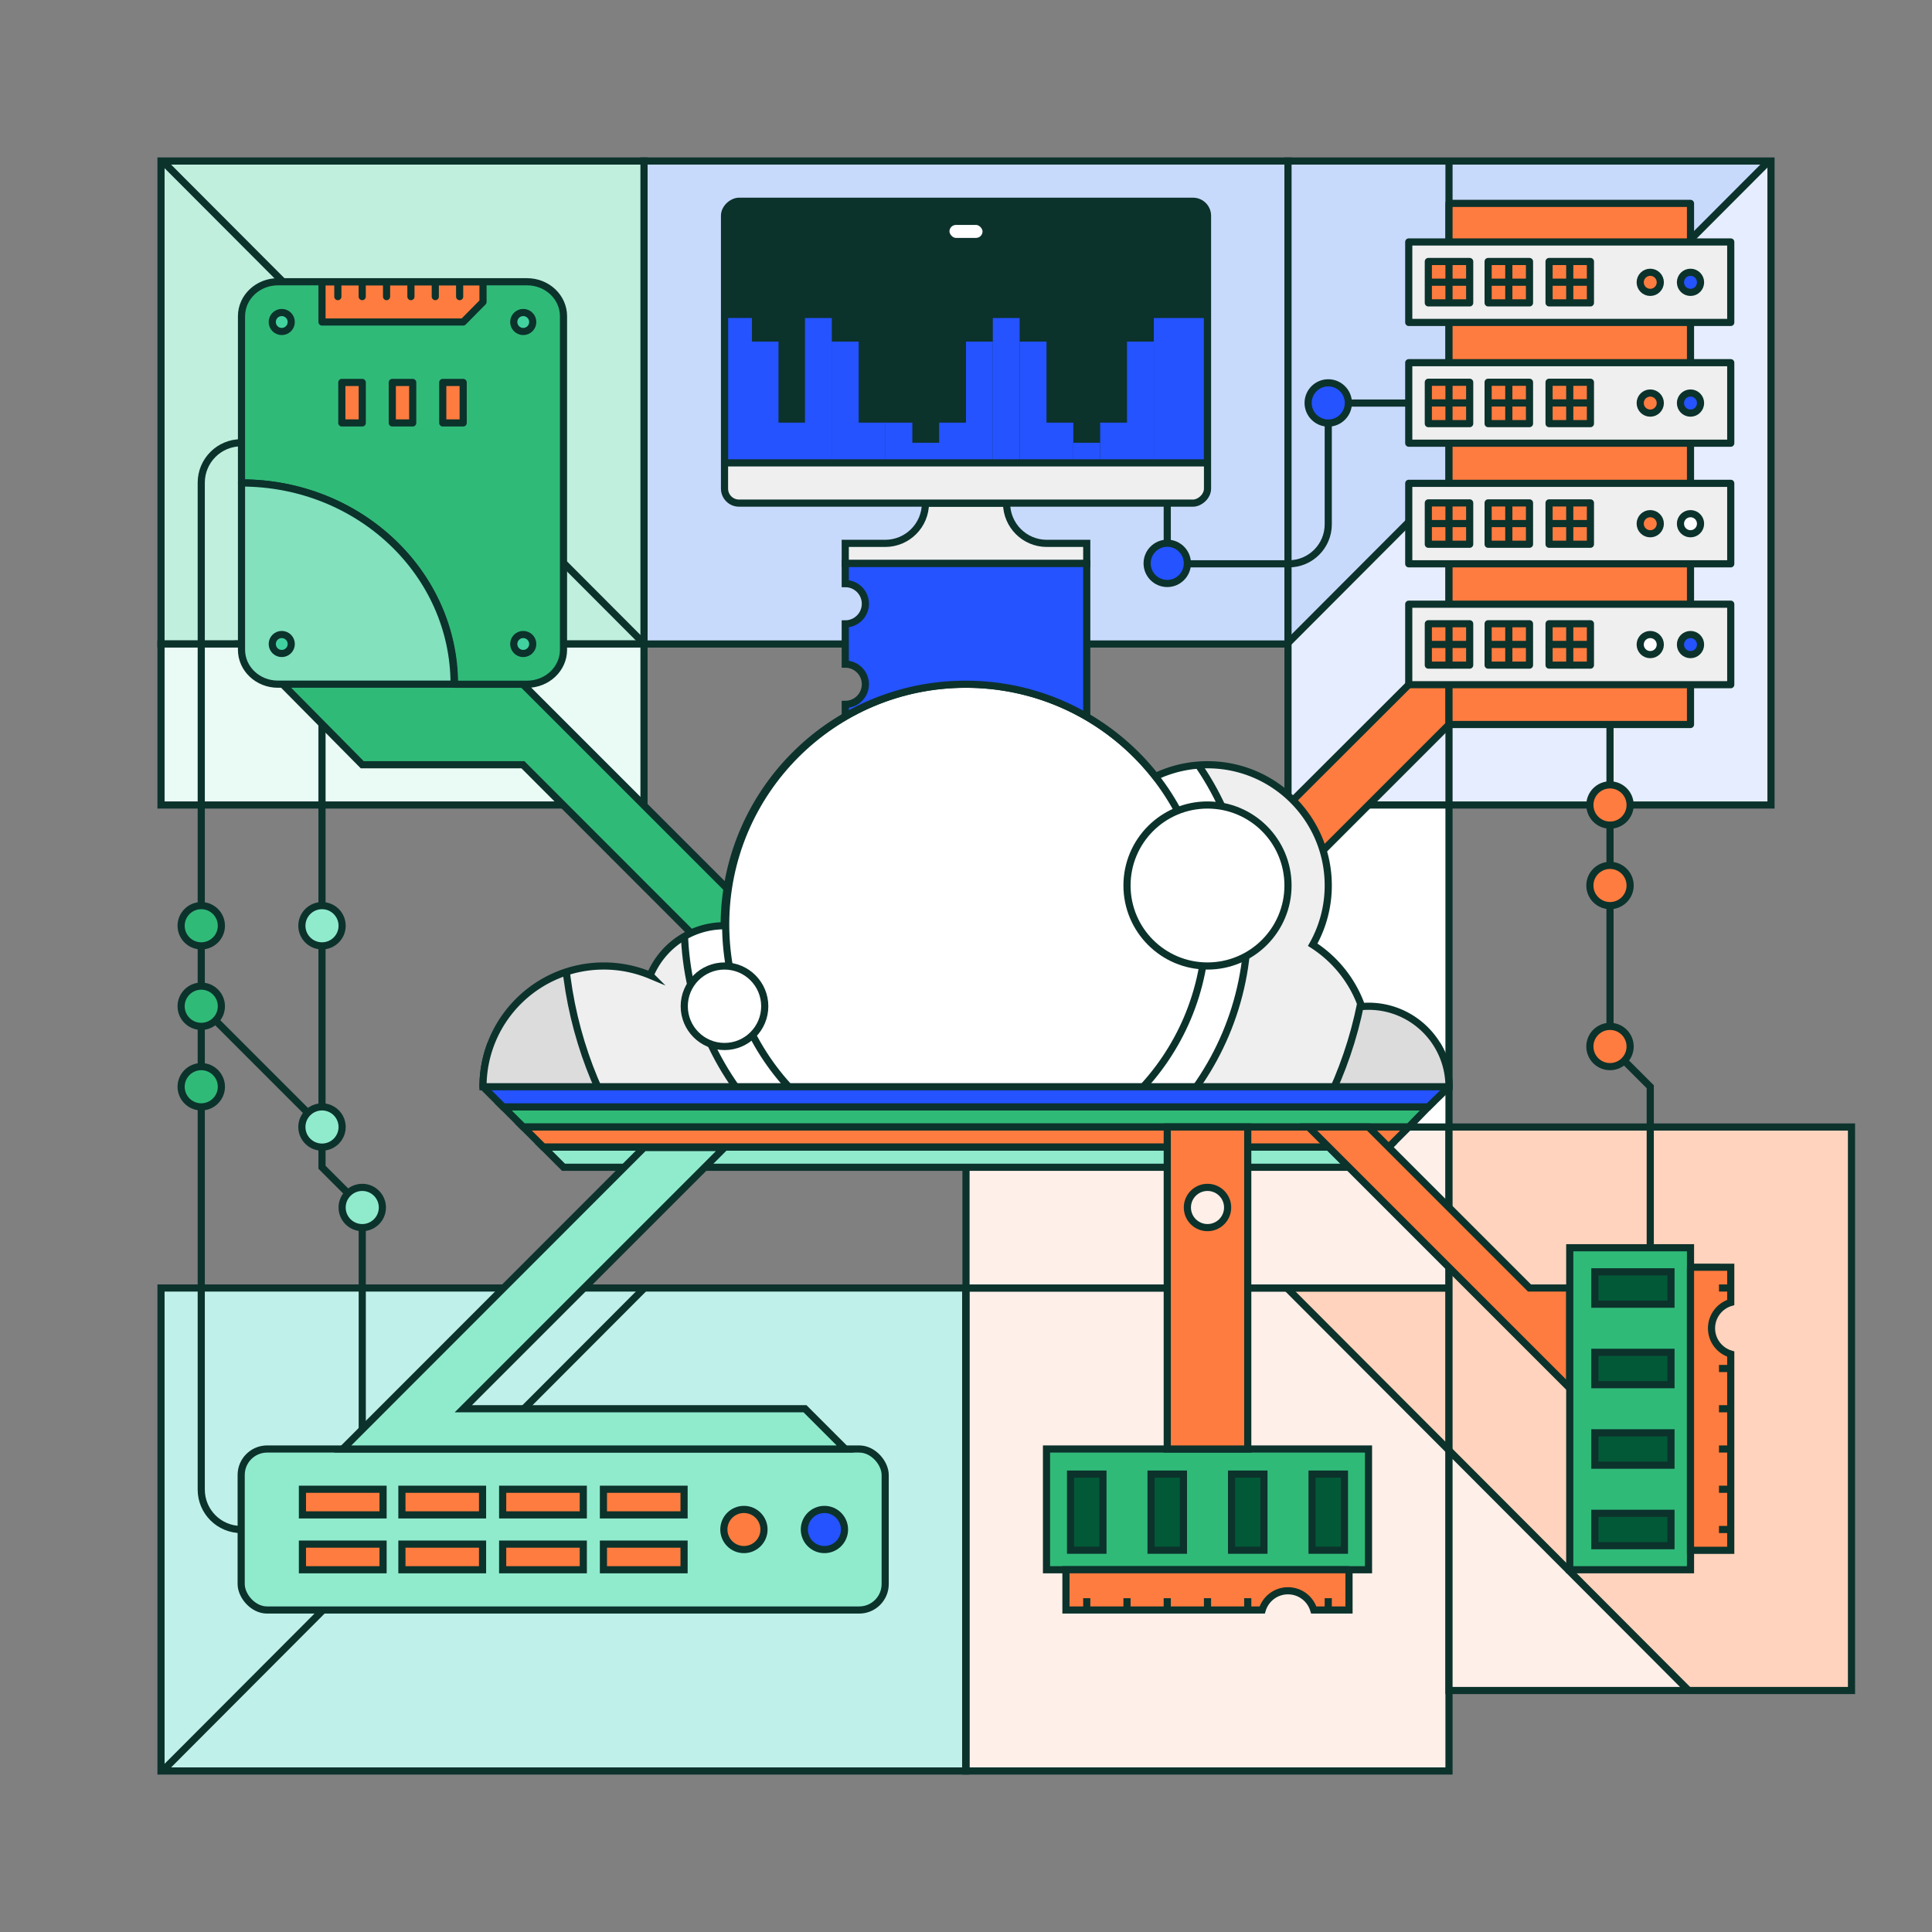 <svg xmlns="http://www.w3.org/2000/svg" viewBox="0 0 1080 1080"><rect x="0" y="0" width="1080" height="1080" fill="#808080" stroke="none"/><defs><clipPath id="clippath"><path d="M540 720h270v270H540z" class="cls-24"/></clipPath><clipPath id="clippath-1"><path d="M810 630h225v315H810z" class="cls-24"/></clipPath><clipPath id="clippath-2"><path d="M212.34 720H90v270h449.83V720z" class="cls-5"/></clipPath><clipPath id="clippath-3"><path d="M90 90v270h270V90z" class="cls-23"/></clipPath><clipPath id="clippath-4"><path d="M810 90h180v360H810zm-90 360h90V90h-90z" style="stroke:#0c322c;stroke-width:4px;stroke-miterlimit:10;fill:#e6edfe"/></clipPath><clipPath id="clippath-5"><rect width="168.75" height="270" x="455.63" y="61.87" class="cls-13" rx="8.11" ry="8.11" transform="rotate(90 540.005 196.875)"/></clipPath><clipPath id="clippath-6"><path d="M466.96 50.71h146.07v270H466.96z" style="stroke:#0c322c;stroke-width:4px;stroke-miterlimit:10;fill:#0c322c" transform="rotate(90 539.995 185.715)"/></clipPath><clipPath id="clippath-7"><path d="M810 607.5c0-24.85-20.15-45-45-45-1.28 0-2.54.07-3.8.17-5.03-14.36-14.78-26.49-27.39-34.56A67.2 67.2 0 0 0 742.5 495c0-37.28-30.22-67.5-67.5-67.5-10.4 0-20.24 2.36-29.04 6.55-24.72-31.39-63.07-51.55-106.13-51.55-74.56 0-135 60.44-135 135-18.64.07-34.61 11.47-41.37 27.68A67.3 67.3 0 0 0 337.5 540c-37.28 0-67.5 30.22-67.5 67.5z" style="stroke:#0c322c;stroke-width:4px;stroke-miterlimit:10;fill:#dcdcdc"/></clipPath><style>.cls-1{fill:#c8dafc}.cls-1,.cls-10,.cls-11,.cls-12,.cls-13,.cls-14,.cls-15,.cls-16,.cls-18,.cls-2,.cls-20,.cls-21,.cls-22,.cls-23,.cls-24,.cls-4,.cls-5,.cls-6{stroke:#0c322c;stroke-width:4px}.cls-1,.cls-11,.cls-12,.cls-13,.cls-14,.cls-15,.cls-16,.cls-20,.cls-22,.cls-23,.cls-24,.cls-4,.cls-5{stroke-miterlimit:10}.cls-2{fill:#42d29f}.cls-10,.cls-18,.cls-2,.cls-21,.cls-6{stroke-linecap:round;stroke-linejoin:round}.cls-10,.cls-13{fill:#efefef}.cls-4{fill:#ffefe9}.cls-5{fill:#bff1ea}.cls-24,.cls-29{fill:#ffd3bd}.cls-16,.cls-6{fill:#fff}.cls-14{fill:#30ba78}.cls-30{stroke-width:0}.cls-21,.cls-22,.cls-30{fill:#2453ff}.cls-11,.cls-18{fill:#fe7c3f}.cls-12{fill:#90ebcd}.cls-15{fill:#025937}.cls-23{fill:#c0efde}.cls-20{fill:none}</style></defs><g id="BG"><path d="M359.86 90H720v270H359.86z" class="cls-1"/><path d="M540 720h270v270H540z" class="cls-29"/><path d="M857.19 990H539.83V540l449.01 450H857.18Z" class="cls-4" style="clip-path:url(#clippath)"/><path d="M540 720h270v270H540z" class="cls-20"/><path d="M540 630h270v90H540z" class="cls-4"/><path d="M810 630h225v315H810z" class="cls-29"/><path d="M857.19 990H539.83V540l449.01 450H857.18Z" class="cls-4" style="clip-path:url(#clippath-1)"/><path d="M810 630h225v315H810z" class="cls-20"/><path d="M212.34 720H90v270h449.83V720z" style="fill:#bff1ea"/><path d="M222.48 990h317.36V540L90.82 990z" class="cls-5" style="clip-path:url(#clippath-2)"/><path d="M212.34 720H90v270h449.83V720z" class="cls-20"/><path d="M90 90v270h270V90z" style="fill:#c0efde"/><path d="M222.48 90h317.36v450L90.82 90z" class="cls-23" style="clip-path:url(#clippath-3)"/><path d="M90 90v270h270V90z" class="cls-20"/><path d="M90 360v90h270v-90z" style="stroke:#0c322c;stroke-width:4px;stroke-miterlimit:10;fill:#eafaf4"/><path d="M810 90h180v360H810zm-90 360h90V90h-90z" style="fill:#e6edfe"/><path d="M857.19 90H539.83v450L988.85 90z" class="cls-1" style="clip-path:url(#clippath-4)"/><path d="M810 90h180v360H810zm-90 360h90V90h-90z" class="cls-20"/><path d="M720 450h90v180h-90z" class="cls-16"/></g><g id="Graphic"><path d="M787.5 630h-495l-11.25-11.25h517.17z" class="cls-14"/><path d="M776.25 641.25h-472.5L292.5 630h495z" class="cls-11"/><path d="M765 652.5H315l-11.25-11.25h472.5z" class="cls-12"/><rect width="360" height="90" x="134.82" y="810" class="cls-12" rx="14.51" ry="14.51"/><path d="M337.32 863.17h45.08v14.33h-45.08zM280.99 863.17h45.08v14.33h-45.08zM224.67 863.17h45.08v14.33h-45.08zM169.06 863.17h45.08v14.33h-45.08zM337.32 832.5h45.08v14.33h-45.08zM280.99 832.5h45.08v14.33h-45.08zM224.67 832.5h45.08v14.33h-45.08zM169.06 832.5h45.08v14.33h-45.08z" class="cls-11"/><circle cx="415.86" cy="855" r="11.22" class="cls-11"/><circle cx="460.86" cy="855" r="11.22" class="cls-22"/><path d="M472.5 810H191.59L360 641.49h45L258.99 787.5H450z" class="cls-12"/><path d="M269.75 360H135.78l66.72 67.5h89.82l100.94 101.01h45z" class="cls-14"/><path d="M877.5 776.01V720H855l-90-90h-33.51zM810 360.25V405L697.5 517.5h-45z" class="cls-11"/><path d="M585 810h180v67.5H585z" class="cls-14"/><path d="M616.55 824.03v42.55h-18.1v-42.55zM751.55 824.03v42.55h-18.1v-42.55zM706.55 824.03v42.55h-18.1v-42.55zM661.55 824.03v42.55h-18.1v-42.55z" class="cls-15"/><path d="M754.12 877.5H595.87V900h109.7c1.85-6.22 7.6-10.75 14.42-10.75s12.57 4.54 14.42 10.75h19.7v-22.5ZM607.5 900v-6.59M630 900v-6.59M652.5 900v-6.59M675 900v-6.59M697.5 900v-6.59M742.5 900v-6.59M652.5 630v180h45V630zm22.5 56.25c-6.21 0-11.25-5.04-11.25-11.25s5.04-11.25 11.25-11.25 11.25 5.04 11.25 11.25-5.04 11.25-11.25 11.25Z" class="cls-11"/><path d="M810 113.7h135V405H810z" class="cls-18"/><path d="M787.5 337.75h180v45h-180z" class="cls-10"/><circle cx="922.5" cy="360.32" r="5.62" class="cls-6"/><circle cx="945" cy="360.32" r="5.62" class="cls-21"/><path d="M877.5 348.68h11.56v11.56H877.5zM865.94 348.68h11.56v11.56h-11.56zM877.5 360.25h11.56v11.56H877.5zM865.94 360.25h11.56v11.56h-11.56zM843.44 348.68H855v11.56h-11.56zM831.87 348.68h11.56v11.56h-11.56zM843.44 360.25H855v11.56h-11.56zM831.87 360.25h11.56v11.56h-11.56zM810 348.68h11.56v11.56H810zM798.44 348.68H810v11.56h-11.56zM810 360.25h11.56v11.56H810zM798.44 360.25H810v11.56h-11.56z" class="cls-18"/><path d="M787.5 270.18h180v45h-180z" class="cls-10"/><circle cx="922.5" cy="292.76" r="5.62" class="cls-18"/><circle cx="945" cy="292.76" r="5.62" class="cls-6"/><path d="M877.5 281.12h11.56v11.56H877.5zM865.94 281.12h11.56v11.56h-11.56zM877.5 292.68h11.56v11.56H877.5zM865.94 292.68h11.56v11.56h-11.56zM843.44 281.12H855v11.56h-11.56zM831.87 281.12h11.56v11.56h-11.56zM843.44 292.68H855v11.56h-11.56zM831.87 292.68h11.56v11.56h-11.56zM810 281.12h11.56v11.56H810zM798.44 281.12H810v11.56h-11.56zM810 292.68h11.56v11.56H810zM798.44 292.68H810v11.56h-11.56z" class="cls-18"/><path d="M787.5 202.75h180v45h-180z" class="cls-10"/><circle cx="922.5" cy="225.32" r="5.62" class="cls-18"/><circle cx="945" cy="225.32" r="5.62" class="cls-21"/><path d="M877.5 213.68h11.56v11.56H877.5zM865.94 213.68h11.56v11.56h-11.56zM877.5 225.25h11.56v11.56H877.5zM865.94 225.25h11.56v11.56h-11.56zM843.44 213.68H855v11.56h-11.56zM831.87 213.68h11.56v11.56h-11.56zM843.44 225.25H855v11.56h-11.56zM831.87 225.25h11.56v11.56h-11.56zM810 213.68h11.56v11.56H810zM798.44 213.68H810v11.56h-11.56zM810 225.25h11.56v11.56H810zM798.44 225.25H810v11.56h-11.56z" class="cls-18"/><path d="M787.5 135.25h180v45h-180z" class="cls-10"/><circle cx="922.5" cy="157.82" r="5.62" class="cls-18"/><circle cx="945" cy="157.82" r="5.62" class="cls-21"/><path d="M877.5 146.18h11.56v11.56H877.5zM865.94 146.18h11.56v11.56h-11.56zM877.5 157.75h11.56v11.56H877.5zM865.94 157.75h11.56v11.56h-11.56zM843.44 146.18H855v11.56h-11.56zM831.87 146.18h11.56v11.56h-11.56zM843.44 157.75H855v11.56h-11.56zM831.87 157.75h11.56v11.56h-11.56zM810 146.18h11.56v11.56H810zM798.44 146.18H810v11.56h-11.56zM810 157.75h11.56v11.56H810zM798.44 157.75H810v11.56h-11.56z" class="cls-18"/><path d="M562.68 281.25h-45.36c0 12.43-10.07 22.5-22.5 22.5H472.5V315h135v-11.25h-22.32c-12.43 0-22.5-10.07-22.5-22.5Z" class="cls-13"/><rect width="168.75" height="270" x="455.63" y="61.87" rx="8.11" ry="8.11" style="fill:#efefef" transform="rotate(90 540.005 196.875)"/><g style="clip-path:url(#clippath-5)"><path d="M466.96 50.71h146.07v270H466.96z" style="fill:#0c322c" transform="rotate(90 539.995 185.715)"/><g style="clip-path:url(#clippath-6)"><path d="M674.99 177.77v80.99h-15v-80.99zM659.99 177.77v80.99h-15v-80.99z" class="cls-30"/><path d="M645 190.93v67.81h-15v-67.81zM630 236.25v22.5h-15v-22.5zM600 236.25v22.5h-15v-22.5zM555 190.93v67.81h-15v-67.81zM585 190.93v67.81h-15v-67.81z" class="cls-30"/><path d="M569.99 177.77v80.99h-15v-80.99zM480 190.93v67.81h-15v-67.81zM495 236.25v22.5h-15v-22.5zM464.99 177.77v80.99h-15v-80.99zM420.35 177.76v80.99h-15v-80.99z" class="cls-30"/><path d="M435.18 190.94v67.81h-15v-67.81zM450.18 236.25v22.5h-15v-22.5zM615 247.5v11.25h-15V247.5zM540 236.25v22.5h-15v-22.5zM510 236.25v22.5h-15v-22.5zM525 247.5v11.25h-15V247.5z" class="cls-30"/></g><path d="M675 112.68v146.07H405V112.68z" class="cls-20"/></g><rect width="168.75" height="270" x="455.63" y="61.87" class="cls-20" rx="8.11" ry="8.11" transform="rotate(90 540.005 196.875)"/><rect width="22.5" height="11.25" x="528.75" y="123.74" class="cls-16" rx="5.63" ry="5.63"/><path d="M472.5 315v11.25c6.21 0 11.25 5.04 11.25 11.25s-5.04 11.25-11.25 11.25v22.5c6.21 0 11.25 5.04 11.25 11.25s-5.04 11.25-11.25 11.25V405h135v-90z" class="cls-22"/><path d="M877.5 877.5v-180H945v180z" class="cls-14"/><path d="M891.54 845.95h42.55v18.1h-42.55zM891.54 710.95h42.55v18.1h-42.55zM891.54 755.95h42.55v18.1h-42.55zM891.54 800.95h42.55v18.1h-42.55z" class="cls-15"/><path d="M945 708.38v158.25h22.5v-109.7c-6.22-1.85-10.75-7.6-10.75-14.42s4.54-12.57 10.75-14.42v-19.7H945ZM967.5 855h-6.59M967.5 832.5h-6.59M967.5 810h-6.59M967.5 787.5h-6.59M967.5 765h-6.59M967.5 720h-6.59" class="cls-11"/><path d="M810 607.5c0-8.2-2.2-15.88-6.03-22.5H273.86a67.3 67.3 0 0 0-3.86 22.5l11.25 11.25h517.17L810 607.5Z" class="cls-22"/><path d="M810 607.5c0-24.85-20.15-45-45-45-1.28 0-2.54.07-3.8.17-5.03-14.36-14.78-26.49-27.39-34.56A67.2 67.2 0 0 0 742.5 495c0-37.28-30.22-67.5-67.5-67.5-10.4 0-20.24 2.36-29.04 6.55-24.72-31.39-63.07-51.55-106.13-51.55-74.56 0-135 60.44-135 135-18.64.07-34.61 11.47-41.37 27.68A67.3 67.3 0 0 0 337.5 540c-37.28 0-67.5 30.22-67.5 67.5z" style="fill:#dcdcdc"/><g style="clip-path:url(#clippath-7)"><circle cx="540" cy="516.81" r="225" class="cls-10"/><circle cx="540" cy="516.81" r="157.5" class="cls-6"/><circle cx="540" cy="516.81" r="134.34" class="cls-6"/></g><path d="M810 607.5c0-24.85-20.15-45-45-45-1.28 0-2.54.07-3.8.17-5.03-14.36-14.78-26.49-27.39-34.56A67.2 67.2 0 0 0 742.5 495c0-37.28-30.22-67.5-67.5-67.5-10.4 0-20.24 2.36-29.04 6.55-24.72-31.39-63.07-51.55-106.13-51.55-74.56 0-135 60.44-135 135-18.64.07-34.61 11.47-41.37 27.68A67.3 67.3 0 0 0 337.5 540c-37.28 0-67.5 30.22-67.5 67.5z" class="cls-20"/><path d="M294.62 157.5H155.38c-11.25 0-20.38 8.62-20.38 19.26v93.19c65.76 0 119.07 50.38 119.07 112.52v.03h40.55c11.25 0 20.38-8.62 20.38-19.26V176.76c0-10.64-9.12-19.26-20.38-19.26" style="stroke:#0c322c;stroke-width:4px;stroke-linecap:round;stroke-linejoin:round;fill:#30ba78"/><path d="M135 270v93.22c0 10.63 9.11 19.24 20.34 19.24h98.51v-.03c0-62.1-53.21-112.44-118.85-112.44Z" style="stroke:#0c322c;stroke-width:4px;stroke-linecap:round;stroke-linejoin:round;fill:#83e1be"/><path d="M258.92 180H180v-22.42h90v11.21z" class="cls-18"/><circle cx="157.5" cy="180" r="5.31" class="cls-2"/><circle cx="292.5" cy="180" r="5.31" class="cls-2"/><circle cx="157.5" cy="360" r="5.31" class="cls-2"/><circle cx="292.5" cy="360" r="5.31" class="cls-2"/><path d="M188.86 165.81v-8.23M202.48 165.81v-8.23M216.09 165.81v-8.23M229.71 165.81v-8.23M243.33 165.81v-8.23M256.94 165.81v-8.23M191.08 213.79h11.42v22.63h-11.42zM219.29 213.79h11.42v22.63h-11.42zM247.5 213.79h11.42v22.63H247.5z" class="cls-18"/><path d="m180 630-67.5-67.5" class="cls-12"/><path d="M180 405v247.5l22.5 22.5v124.09" class="cls-20"/><path d="M180 528.75c-6.21 0-11.25-5.04-11.25-11.25s5.04-11.25 11.25-11.25 11.25 5.04 11.25 11.25-5.04 11.25-11.25 11.25ZM180 641.25c-6.21 0-11.25-5.04-11.25-11.25s5.04-11.25 11.25-11.25 11.25 5.04 11.25 11.25-5.04 11.25-11.25 11.25ZM202.5 686.25c-6.21 0-11.25-5.04-11.25-11.25s5.04-11.25 11.25-11.25 11.25 5.04 11.25 11.25-5.04 11.25-11.25 11.25Z" class="cls-12"/><path d="M134.82 247.5c-12.33 0-22.32 9.99-22.32 22.32v562.86c0 12.33 9.99 22.32 22.32 22.32" class="cls-20"/><path d="M112.5 528.75c-6.21 0-11.25-5.04-11.25-11.25s5.04-11.25 11.25-11.25 11.25 5.04 11.25 11.25-5.04 11.25-11.25 11.25ZM112.5 573.75c-6.21 0-11.25-5.04-11.25-11.25s5.04-11.25 11.25-11.25 11.25 5.04 11.25 11.25-5.04 11.25-11.25 11.25ZM112.5 618.75c-6.21 0-11.25-5.04-11.25-11.25s5.04-11.25 11.25-11.25 11.25 5.04 11.25 11.25-5.04 11.25-11.25 11.25Z" class="cls-14"/><path d="M652.5 281.25v33.93h67.91c12.2 0 22.09-9.89 22.09-22.09v-67.77h45" class="cls-20"/><path d="M742.5 236.5c-6.21 0-11.25-5.04-11.25-11.25S736.29 214 742.5 214s11.25 5.04 11.25 11.25-5.04 11.25-11.25 11.25ZM652.5 326.17c-6.21 0-11.25-5.04-11.25-11.25s5.04-11.25 11.25-11.25 11.25 5.04 11.25 11.25-5.04 11.25-11.25 11.25Z" class="cls-22"/><path d="M900 405v180l22.5 22.5v90" class="cls-20"/><path d="M900 596.25c-6.21 0-11.25-5.04-11.25-11.25s5.04-11.25 11.25-11.25 11.25 5.04 11.25 11.25-5.04 11.25-11.25 11.25ZM900 506.25c-6.21 0-11.25-5.04-11.25-11.25s5.04-11.25 11.25-11.25 11.25 5.04 11.25 11.25-5.04 11.25-11.25 11.25ZM900 461.25c-6.21 0-11.25-5.04-11.25-11.25s5.04-11.25 11.25-11.25 11.25 5.04 11.25 11.25-5.04 11.25-11.25 11.25Z" class="cls-11"/><circle cx="675" cy="495" r="45" class="cls-6"/><circle cx="405" cy="562.5" r="22.5" class="cls-6"/></g></svg>